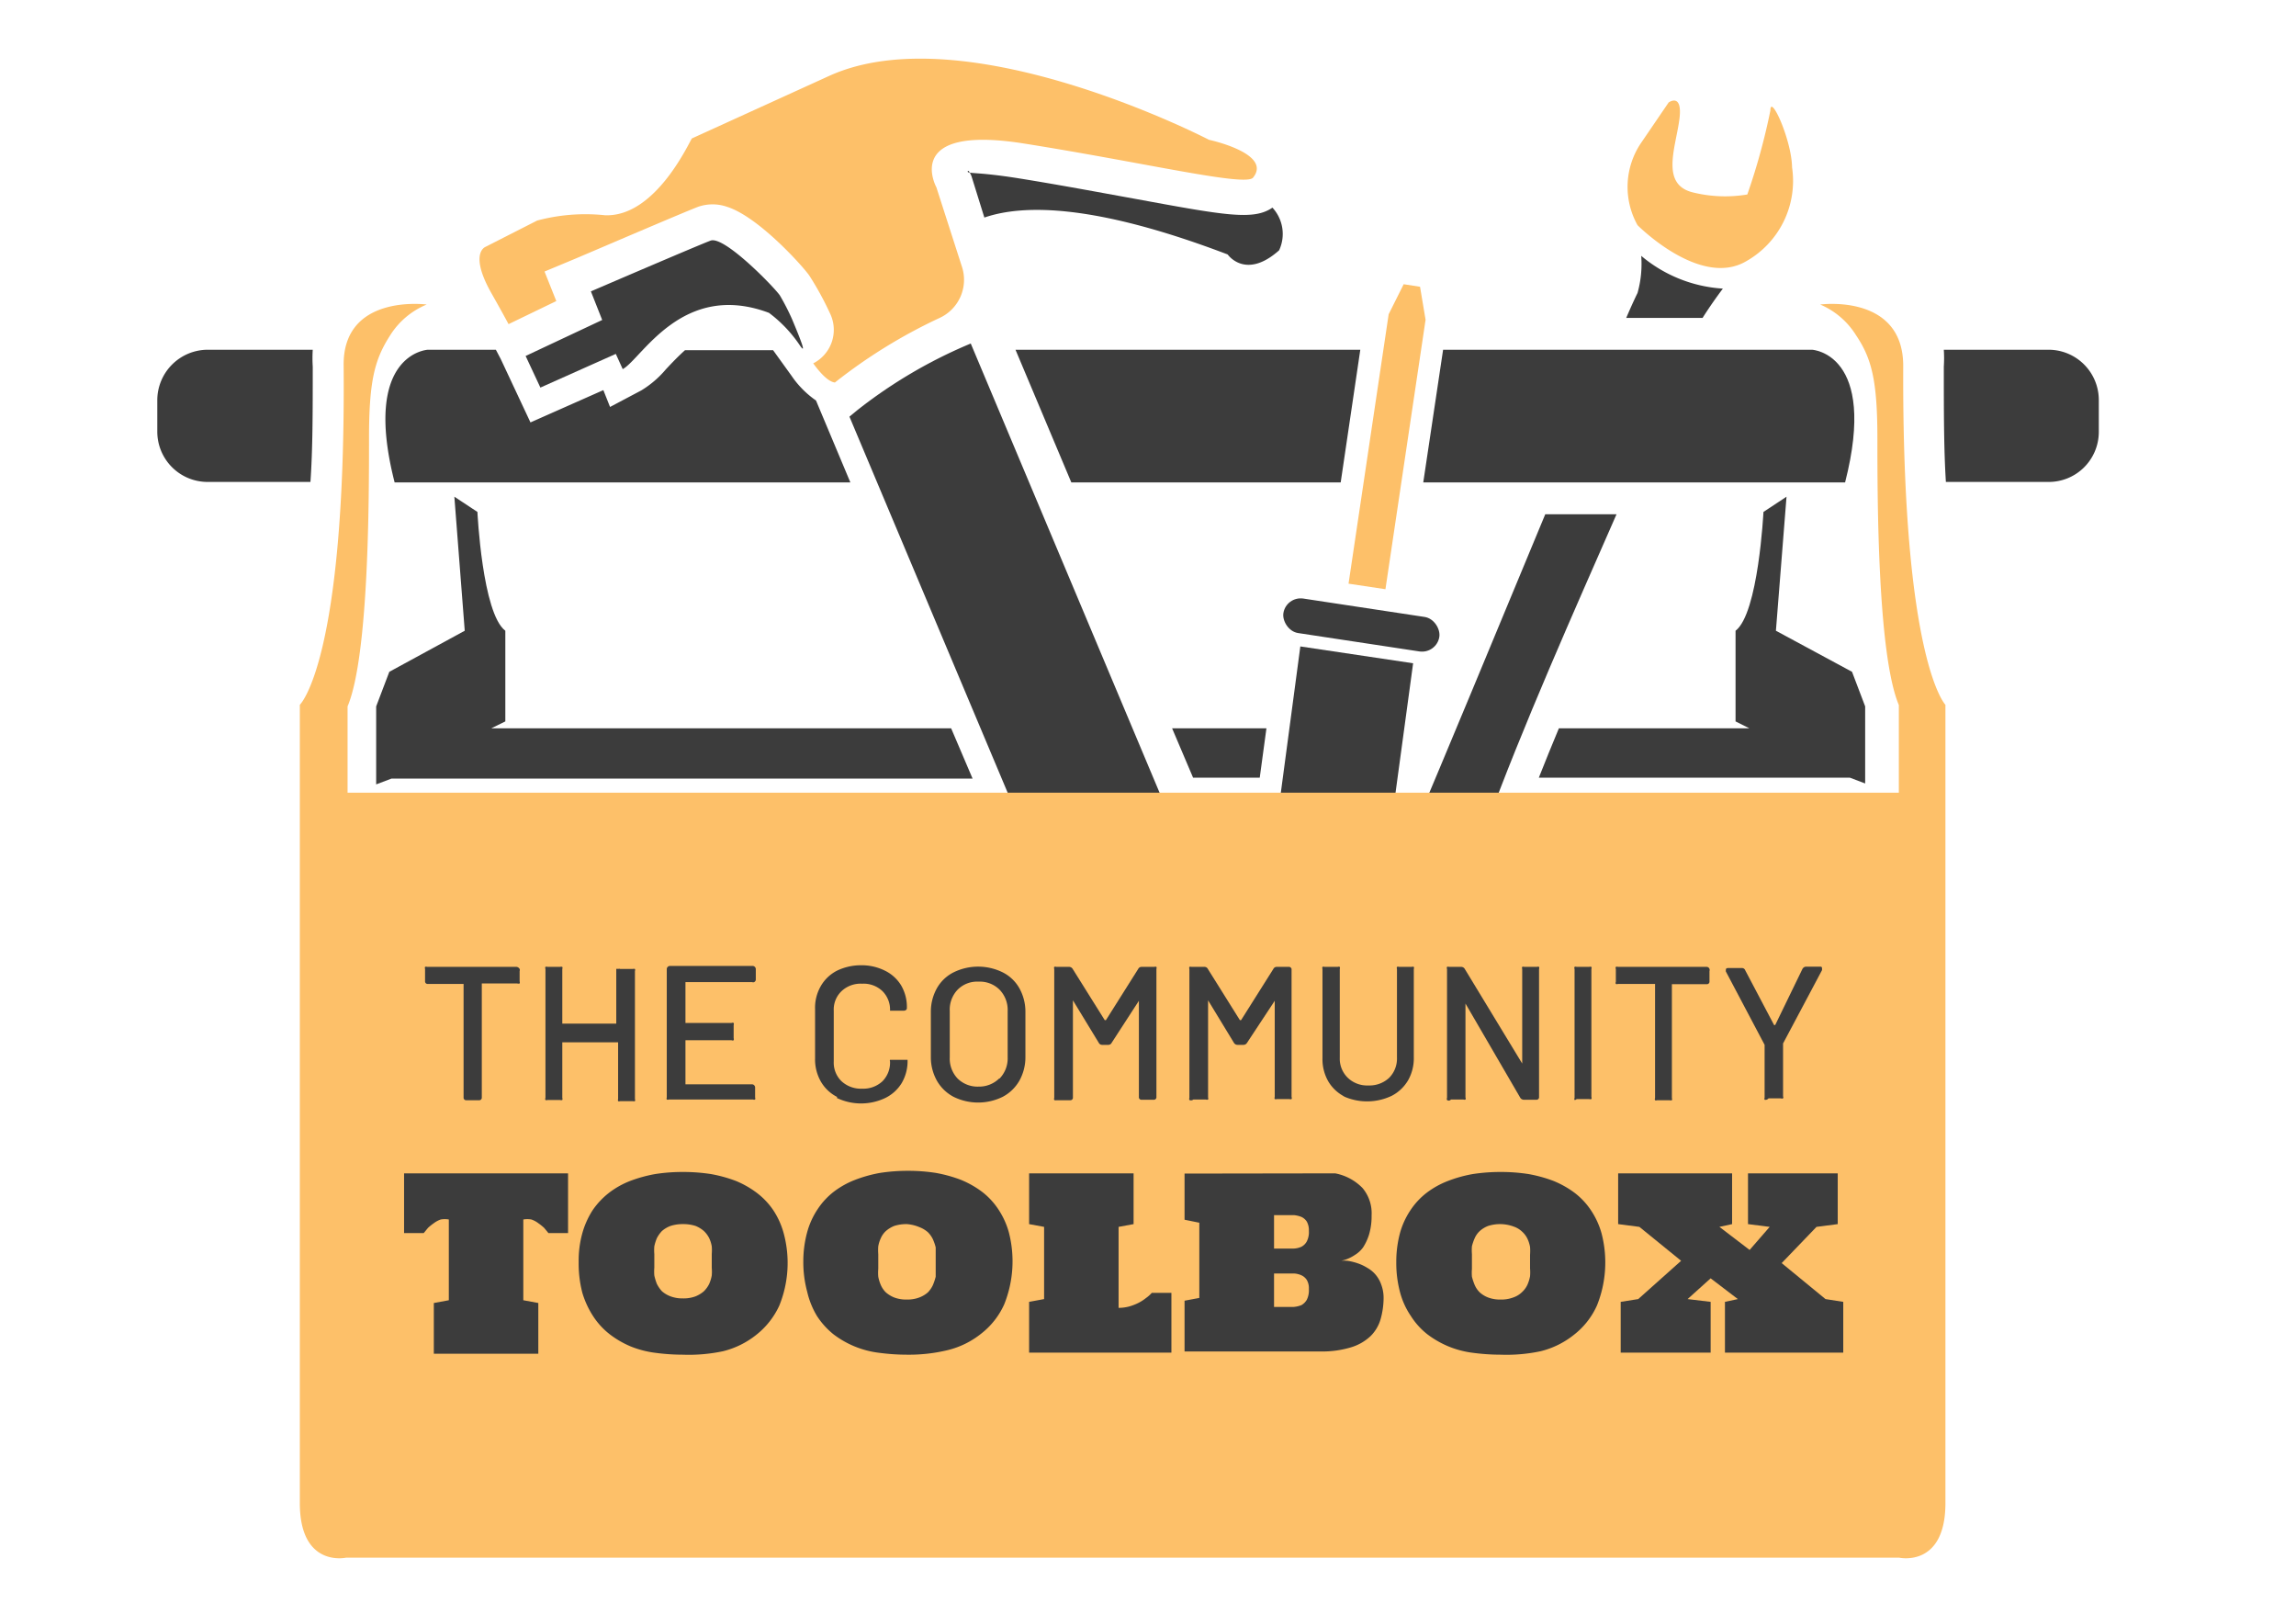 <svg id="Layer_2" data-name="Layer 2" xmlns="http://www.w3.org/2000/svg" viewBox="0 0 99.55 70"><defs><style>.cls-1{fill:#3c3c3c;}.cls-2{fill:#fdc069;}</style></defs><title>FULLCOLOR</title><path class="cls-1" d="M50.92,35.89l-8.83-21a21,21,0,0,0-4.92,2.89l-.34.28,7.5,17.82Z"/><polygon class="cls-1" points="60.3 35.89 61.27 28.75 56.38 28.02 55.33 35.89 60.3 35.89"/><path class="cls-1" d="M64.41,35.89c1.56-4.3,3.94-9.63,5.68-13.6H67c-2.11,5.09-4.5,10.84-5.67,13.6Z"/><path class="cls-2" d="M71.13,6.23l1.22-1.79s.63-.45.46.77S72,8,73.4,8.34a5.82,5.82,0,0,0,2.36.09,27.69,27.69,0,0,0,1-3.64c0-.75.92,1.27.94,2.46a4,4,0,0,1-2,4.08C73.7,12.49,71,9.76,71,9.76A3.4,3.4,0,0,1,71.13,6.23Z"/><path class="cls-1" d="M70.51,13.78h3.31c.31-.49.61-.91.88-1.27a6.07,6.07,0,0,1-3.54-1.42A4.64,4.64,0,0,1,71,12.7S70.8,13.1,70.51,13.78Z"/><path class="cls-1" d="M88.84,15.16H84.28a5.64,5.64,0,0,1,0,.73c0,1.93,0,3.59.09,5h4.43A2.17,2.17,0,0,0,91,18.73V17.34A2.18,2.18,0,0,0,88.84,15.16Z"/><path class="cls-1" d="M9,15.16h4.56a5.7,5.7,0,0,0,0,.73c0,1.93,0,3.59-.1,5H9a2.18,2.18,0,0,1-2.18-2.18V17.34A2.19,2.19,0,0,1,9,15.16Z"/><path class="cls-1" d="M35.38,17.36l0,0a4.12,4.12,0,0,1-1.06-1.07l-.8-1.11H29.7c-.28.25-.55.53-.83.83a4.33,4.33,0,0,1-1.06.91l-1.36.72-.29-.73L23,18.31l-1.29-2.75h0l-.21-.4H18.55s-2.87.15-1.44,5.75H36.87Z"/><path class="cls-1" d="M55.17,9c-.82.57-2.08.33-6-.39-1.5-.27-3.19-.59-5-.88s-2.24-.19-2.21-.3.16.2.16.2l.56,1.8c1.74-.6,4.88-.56,10.55,1.6,0,0,.77,1.12,2.23-.18A1.68,1.68,0,0,0,55.17,9Z"/><path class="cls-2" d="M52.42,6.06S41.87.58,35.93,3.3L30,6c-.11.14-1.57,3.42-3.77,3.33a8.11,8.11,0,0,0-2.94.23L21.05,10.7s-.74.27.28,2.05c.26.46.5.89.72,1.3l2.07-1-.51-1.28L25,11.19c.78-.33,4.67-2,5.28-2.23a1.91,1.91,0,0,1,1.23,0c1.39.43,3.37,2.66,3.59,3A13.31,13.31,0,0,1,36,13.61a1.63,1.63,0,0,1-.74,2.14h0c.31.43.66.8.94.83a22.89,22.89,0,0,1,4.52-2.79,1.82,1.82,0,0,0,1-2.19L40.6,8.12s-1.51-2.74,3.79-1.9S54,8.1,54.33,7.7C55.18,6.65,52.42,6.06,52.42,6.06Z"/><path class="cls-1" d="M33.81,12.8c-.25-.36-2.41-2.59-3-2.37s-5.19,2.2-5.19,2.2l.49,1.24-3.32,1.56.64,1.37,3.27-1.46L27,16c.82-.44,2.58-3.85,6.34-2.44A5.77,5.77,0,0,1,34.7,15c.28.39,0-.31-.36-1.17A10.14,10.14,0,0,0,33.81,12.8Z"/><rect class="cls-1" x="55.62" y="26.17" width="6.83" height="1.51" rx="0.76" transform="matrix(0.99, 0.15, -0.15, 0.99, 4.62, -8.42)"/><polygon class="cls-2" points="61.57 12.43 60.86 12.32 60.21 13.62 58.47 25.3 60.07 25.54 61.81 13.86 61.57 12.43"/><polygon class="cls-1" points="58.13 20.91 58.98 15.16 57.62 15.16 44.03 15.16 46.45 20.91 57.62 20.91 58.13 20.91"/><path class="cls-1" d="M78.57,15.16h-16l-.86,5.75H80C81.43,15.31,78.57,15.16,78.57,15.16Z"/><path class="cls-1" d="M80.3,29.12,77,27.34l.46-5.81-1,.66s-.22,4.4-1.21,5.15v3.93l.6.3H67.59c-.3.72-.59,1.43-.87,2.14H80.21l.66.25V30.62Z"/><path class="cls-2" d="M82.52,15.86c0-3.15-3.6-2.66-3.6-2.66a3.4,3.4,0,0,1,1.56,1.34c.67,1,.92,1.95.92,4.47s0,9.34.93,11.55l0,3.8H15.07l0-3.74C16,28.41,16,21.52,16,19s.25-3.43.92-4.47A3.4,3.4,0,0,1,18.5,13.2s-3.65-.49-3.6,2.66C15,28.66,13,30.55,13,30.55v34.6c0,2.81,2,2.37,2,2.37H82.35s2,.44,2-2.37V30.55S82.47,28.66,82.52,15.86Z"/><path class="cls-1" d="M22.53,42a.12.12,0,0,1,0,.09v.45a.12.12,0,0,1,0,.09.17.17,0,0,1-.1,0H20.89a0,0,0,0,0,0,0v4.94a.11.11,0,0,1-.12.12h-.55a.11.11,0,0,1-.12-.12V42.65a0,0,0,0,0,0,0H18.55a.11.11,0,0,1-.12-.12V42a.12.12,0,0,1,0-.09.13.13,0,0,1,.09,0h3.88A.18.18,0,0,1,22.53,42Z"/><path class="cls-1" d="M26.8,42a.13.13,0,0,1,.09,0h.55a.18.18,0,0,1,.09,0,.12.12,0,0,1,0,.09v5.55a.12.12,0,0,1,0,.09.16.16,0,0,1-.09,0h-.55a.12.12,0,0,1-.09,0,.13.13,0,0,1,0-.09V45.18s0,0,0,0H24.38s0,0,0,0v2.41a.12.12,0,0,1,0,.09.17.17,0,0,1-.1,0h-.54a.12.12,0,0,1-.09,0,.1.1,0,0,1,0-.09V42a.1.1,0,0,1,0-.09.13.13,0,0,1,.09,0h.54a.18.18,0,0,1,.1,0,.12.12,0,0,1,0,.09v2.37s0,0,0,0h2.34s0,0,0,0V42A.13.13,0,0,1,26.8,42Z"/><path class="cls-1" d="M32.7,42.57a.12.12,0,0,1-.09,0H29.72a0,0,0,0,0,0,0v1.77s0,0,0,0h2a.12.12,0,0,1,.09,0,.13.13,0,0,1,0,.09V45a.13.13,0,0,1,0,.09.1.1,0,0,1-.09,0h-2s0,0,0,0V47s0,0,0,0h2.89a.14.14,0,0,1,.13.13v.44a.13.13,0,0,1,0,.09.12.12,0,0,1-.09,0H29a.12.12,0,0,1-.09,0,.13.13,0,0,1,0-.09V42a.14.14,0,0,1,.13-.13h3.6a.14.14,0,0,1,.13.13v.44A.13.13,0,0,1,32.7,42.57Z"/><path class="cls-1" d="M36.3,47.55a1.7,1.7,0,0,1-.71-.67,1.93,1.93,0,0,1-.25-1V43.74a1.87,1.87,0,0,1,.25-1,1.7,1.7,0,0,1,.71-.67,2.39,2.39,0,0,1,1.06-.23,2.25,2.25,0,0,1,1,.23,1.69,1.69,0,0,1,.71.64,1.85,1.85,0,0,1,.25,1s0,.09-.13.1l-.54,0h0s0,0-.06,0,0,0,0,0v0a1.13,1.13,0,0,0-.33-.85,1.18,1.18,0,0,0-.88-.32,1.2,1.2,0,0,0-.89.32,1.1,1.1,0,0,0-.34.85v2.2a1.12,1.12,0,0,0,.34.86,1.24,1.24,0,0,0,.89.32,1.22,1.22,0,0,0,.88-.32,1.15,1.15,0,0,0,.33-.86.08.08,0,0,1,0-.07s0,0,.09,0l.54,0c.09,0,.13,0,.13,0v0a1.88,1.88,0,0,1-.25,1,1.72,1.72,0,0,1-.71.65,2.44,2.44,0,0,1-2.11,0Z"/><path class="cls-1" d="M41.34,47.54a1.8,1.8,0,0,1-.72-.7,2.08,2.08,0,0,1-.26-1v-2a2.08,2.08,0,0,1,.26-1,1.71,1.71,0,0,1,.72-.69,2.41,2.41,0,0,1,2.14,0,1.71,1.71,0,0,1,.72.69,2.08,2.08,0,0,1,.26,1v2a2.08,2.08,0,0,1-.26,1,1.8,1.8,0,0,1-.72.7,2.41,2.41,0,0,1-2.14,0Zm2-.79a1.25,1.25,0,0,0,.35-.92v-2a1.26,1.26,0,0,0-.35-.93,1.21,1.21,0,0,0-.91-.35,1.19,1.19,0,0,0-.91.35,1.25,1.25,0,0,0-.34.93v2a1.25,1.25,0,0,0,.34.92,1.23,1.23,0,0,0,.91.35A1.24,1.24,0,0,0,43.32,46.75Z"/><path class="cls-1" d="M45.71,47.68a.12.12,0,0,1,0-.09V42a.12.12,0,0,1,0-.09.13.13,0,0,1,.09,0h.56a.18.18,0,0,1,.15.09l1.39,2.22s0,0,.05,0L49.35,42a.16.16,0,0,1,.15-.09h.55a.13.13,0,0,1,.09,0,.12.12,0,0,1,0,.09v5.55a.11.11,0,0,1-.12.12H49.5a.11.11,0,0,1-.12-.12V43.38a.05.05,0,0,0,0,0l0,0L48.2,45.2a.16.16,0,0,1-.15.09h-.26a.16.16,0,0,1-.15-.09l-1.12-1.84,0,0a.05.05,0,0,0,0,0v4.21a.11.11,0,0,1-.12.12H45.8A.12.12,0,0,1,45.71,47.68Z"/><path class="cls-1" d="M51.57,47.68a.12.12,0,0,1,0-.09V42a.12.12,0,0,1,0-.09.18.18,0,0,1,.09,0h.56a.16.16,0,0,1,.15.09l1.39,2.22s0,0,.05,0L55.21,42a.16.16,0,0,1,.15-.09h.55A.13.13,0,0,1,56,42,.1.1,0,0,1,56,42v5.55a.1.1,0,0,1,0,.09.12.12,0,0,1-.09,0h-.54a.17.17,0,0,1-.1,0,.12.12,0,0,1,0-.09V43.38s0,0,0,0l0,0L54.07,45.2a.18.18,0,0,1-.15.09h-.27a.18.18,0,0,1-.15-.09l-1.12-1.84,0,0s0,0,0,0v4.21a.13.13,0,0,1,0,.09.12.12,0,0,1-.09,0h-.55A.16.16,0,0,1,51.57,47.68Z"/><path class="cls-1" d="M58.31,47.54a1.73,1.73,0,0,1-.72-.67,1.93,1.93,0,0,1-.25-1V42a.12.12,0,0,1,0-.09.13.13,0,0,1,.09,0H58a.13.13,0,0,1,.09,0,.12.12,0,0,1,0,.09v3.85a1.15,1.15,0,0,0,.35.87,1.21,1.21,0,0,0,.89.33,1.25,1.25,0,0,0,.9-.33,1.18,1.18,0,0,0,.34-.87V42a.12.12,0,0,1,0-.09.13.13,0,0,1,.09,0h.55a.13.13,0,0,1,.09,0,.12.12,0,0,1,0,.09v3.83a1.93,1.93,0,0,1-.25,1,1.76,1.76,0,0,1-.71.67,2.48,2.48,0,0,1-2.13,0Z"/><path class="cls-1" d="M62.74,47.68a.1.1,0,0,1,0-.09V42a.1.1,0,0,1,0-.09.13.13,0,0,1,.09,0h.53a.18.18,0,0,1,.15.09L66,46.1l0,0a.05.05,0,0,0,0,0V42a.12.12,0,0,1,0-.09.13.13,0,0,1,.09,0h.55a.13.13,0,0,1,.09,0,.12.12,0,0,1,0,.09v5.55a.11.11,0,0,1-.12.12h-.54a.19.19,0,0,1-.15-.08L63.54,43.5l0,0s0,0,0,0v4.07a.1.1,0,0,1,0,.09.12.12,0,0,1-.09,0h-.54A.12.12,0,0,1,62.74,47.68Z"/><path class="cls-1" d="M68.27,47.68a.1.1,0,0,1,0-.09V42a.1.1,0,0,1,0-.09.13.13,0,0,1,.09,0h.54a.18.18,0,0,1,.1,0A.12.12,0,0,1,69,42v5.55a.12.12,0,0,1,0,.09.17.17,0,0,1-.1,0h-.54A.12.12,0,0,1,68.27,47.68Z"/><path class="cls-1" d="M74.12,42a.12.12,0,0,1,0,.09v.45a.11.11,0,0,1-.12.12H72.49s0,0,0,0v4.94a.12.12,0,0,1,0,.09.17.17,0,0,1-.1,0h-.54a.12.12,0,0,1-.09,0,.1.1,0,0,1,0-.09V42.65s0,0,0,0H70.15a.12.12,0,0,1-.09,0,.1.1,0,0,1,0-.09V42a.1.1,0,0,1,0-.09.13.13,0,0,1,.09,0H74A.13.13,0,0,1,74.12,42Z"/><path class="cls-1" d="M76.51,47.67a.12.12,0,0,1,0-.09V45.29s0,0,0,0l-1.68-3.18a.1.1,0,0,1,0-.05c0-.06,0-.1.11-.1h.58a.15.15,0,0,1,.15.1l1.25,2.37s0,0,.05,0L78.15,42a.19.19,0,0,1,.15-.1h.6c.07,0,.1,0,.1.09l0,.06-1.69,3.18a.13.13,0,0,0,0,0v2.29a.1.1,0,0,1,0,.09.12.12,0,0,1-.09,0h-.54A.17.17,0,0,1,76.51,47.67Z"/><path class="cls-1" d="M24.63,50.86v2.59h-.85l-.19-.23a2.43,2.43,0,0,0-.25-.2,1.08,1.08,0,0,0-.3-.16,1,1,0,0,0-.35,0v3.5l.65.12v2.2H18.81v-2.2l.65-.12v-3.5a1,1,0,0,0-.35,0,1.08,1.08,0,0,0-.3.16,2.43,2.43,0,0,0-.25.2l-.19.23h-.85V50.86Z"/><path class="cls-1" d="M29.61,58.72a9.14,9.14,0,0,1-1.19-.08,4.29,4.29,0,0,1-1.08-.28,4.09,4.09,0,0,1-.91-.53,3.2,3.2,0,0,1-.72-.79,3.88,3.88,0,0,1-.46-1,5,5,0,0,1-.16-1.33,4.43,4.43,0,0,1,.16-1.26,3.66,3.66,0,0,1,.45-1,3.38,3.38,0,0,1,.71-.75,3.68,3.68,0,0,1,.91-.51,6,6,0,0,1,1.09-.3,7.69,7.69,0,0,1,1.2-.09,7.92,7.92,0,0,1,1.21.09,6,6,0,0,1,1.09.3,4.06,4.06,0,0,1,.91.52,3.16,3.16,0,0,1,.71.75,3.45,3.45,0,0,1,.45,1,4.92,4.92,0,0,1-.19,3.13,3.44,3.44,0,0,1-1,1.27,3.74,3.74,0,0,1-1.44.71A7.16,7.16,0,0,1,29.61,58.72Zm0-5.66a1.71,1.71,0,0,0-.54.08,1.21,1.21,0,0,0-.37.22,1.34,1.34,0,0,0-.22.31,2,2,0,0,0-.11.35,2.09,2.09,0,0,0,0,.34c0,.11,0,.21,0,.3s0,.18,0,.29a2,2,0,0,0,0,.34,2.47,2.47,0,0,0,.11.36,1.4,1.4,0,0,0,.22.32,1.21,1.21,0,0,0,.37.22,1.45,1.45,0,0,0,.54.09,1.47,1.47,0,0,0,.55-.09,1.28,1.28,0,0,0,.36-.22,1.18,1.18,0,0,0,.23-.32,1.65,1.65,0,0,0,.11-.36,2,2,0,0,0,0-.34c0-.11,0-.21,0-.29s0-.19,0-.3a2.09,2.09,0,0,0,0-.34,1.42,1.42,0,0,0-.11-.35,1.14,1.14,0,0,0-.23-.31,1.28,1.28,0,0,0-.36-.22A1.73,1.73,0,0,0,29.61,53.06Z"/><path class="cls-1" d="M39.32,58.72a9.14,9.14,0,0,1-1.19-.08,4.06,4.06,0,0,1-2-.81,3.37,3.37,0,0,1-.71-.79A3.59,3.59,0,0,1,35,56a4.93,4.93,0,0,1-.17-1.33A4.82,4.82,0,0,1,35,53.4a3.4,3.4,0,0,1,.46-1,3.12,3.12,0,0,1,.7-.75,3.74,3.74,0,0,1,.92-.51,5.89,5.89,0,0,1,1.08-.3,7.92,7.92,0,0,1,1.21-.09,7.79,7.79,0,0,1,1.2.09,6,6,0,0,1,1.09.3,4.13,4.13,0,0,1,.92.52,3.12,3.12,0,0,1,.7.75,3.46,3.46,0,0,1,.46,1,5,5,0,0,1-.2,3.13,3.34,3.34,0,0,1-1,1.27,3.74,3.74,0,0,1-1.44.71A7.13,7.13,0,0,1,39.32,58.72Zm0-5.66a1.73,1.73,0,0,0-.55.08,1.28,1.28,0,0,0-.36.22.93.93,0,0,0-.22.31,1.42,1.42,0,0,0-.11.35,2.15,2.15,0,0,0,0,.34V55a2,2,0,0,0,0,.34,1.65,1.65,0,0,0,.11.36,1,1,0,0,0,.22.32,1.28,1.28,0,0,0,.36.22,1.47,1.47,0,0,0,.55.09,1.45,1.45,0,0,0,.54-.09,1.21,1.21,0,0,0,.37-.22,1.14,1.14,0,0,0,.22-.32,2.53,2.53,0,0,0,.12-.36c0-.11,0-.23,0-.34s0-.21,0-.29,0-.19,0-.3,0-.22,0-.34a2.06,2.06,0,0,0-.12-.35,1.1,1.1,0,0,0-.22-.31,1.21,1.21,0,0,0-.37-.22A1.71,1.71,0,0,0,39.32,53.06Z"/><path class="cls-1" d="M48.5,56.69a1.76,1.76,0,0,0,.46-.06,2.26,2.26,0,0,0,.39-.15,1.85,1.85,0,0,0,.33-.21,1.47,1.47,0,0,0,.26-.23h.85v2.59H44.62v-2.2l.65-.12V53.18l-.65-.12v-2.2h4.53v2.2l-.65.12Z"/><path class="cls-1" d="M57.89,50.86a2.23,2.23,0,0,1,1.19.64,1.7,1.7,0,0,1,.39,1.18,2.78,2.78,0,0,1-.11.83,2.24,2.24,0,0,1-.26.56,1.23,1.23,0,0,1-.36.33,1.67,1.67,0,0,1-.35.18,1.2,1.2,0,0,1-.27.07H58a3.29,3.29,0,0,1,.42,0,2.46,2.46,0,0,1,.45.11,2,2,0,0,1,.42.2,1.31,1.31,0,0,1,.36.3,1.37,1.37,0,0,1,.24.43,1.61,1.61,0,0,1,.1.57,3.41,3.41,0,0,1-.13.92,1.69,1.69,0,0,1-.43.73,2.12,2.12,0,0,1-.85.49,4.32,4.32,0,0,1-1.35.18H51.36v-2.2l.64-.12V53l-.64-.13v-2Zm-1.14,2.49a.76.76,0,0,0-.09-.4.55.55,0,0,0-.23-.2,1.13,1.13,0,0,0-.34-.08h-.85v1.45h.85a.89.89,0,0,0,.34-.08.56.56,0,0,0,.23-.23A.88.88,0,0,0,56.75,53.35Zm0,2.52a.7.7,0,0,0-.09-.39.55.55,0,0,0-.23-.2.89.89,0,0,0-.34-.08h-.85v1.45h.85a1.13,1.13,0,0,0,.34-.08.63.63,0,0,0,.23-.23A.92.92,0,0,0,56.75,55.87Z"/><path class="cls-1" d="M65.07,58.72a9.3,9.3,0,0,1-1.2-.08,4.11,4.11,0,0,1-1.07-.28,4.16,4.16,0,0,1-.92-.53,3.16,3.16,0,0,1-.71-.79,3.35,3.35,0,0,1-.46-1,4.93,4.93,0,0,1-.17-1.33,4.82,4.82,0,0,1,.16-1.26,3.4,3.4,0,0,1,.46-1,3.12,3.12,0,0,1,.7-.75,3.74,3.74,0,0,1,.92-.51,5.68,5.68,0,0,1,1.08-.3,7.92,7.92,0,0,1,1.21-.09,7.79,7.79,0,0,1,1.2.09,6,6,0,0,1,1.09.3,4.13,4.13,0,0,1,.92.52,3.12,3.12,0,0,1,.7.75,3.46,3.46,0,0,1,.46,1,5,5,0,0,1-.2,3.13,3.34,3.34,0,0,1-1,1.27,3.74,3.74,0,0,1-1.44.71A7.13,7.13,0,0,1,65.07,58.72Zm0-5.66a1.73,1.73,0,0,0-.55.08,1.16,1.16,0,0,0-.36.22.93.93,0,0,0-.22.31,2.06,2.06,0,0,0-.12.35,2.09,2.09,0,0,0,0,.34V55a2,2,0,0,0,0,.34,2.53,2.53,0,0,0,.12.36,1,1,0,0,0,.22.32,1.16,1.16,0,0,0,.36.22,1.47,1.47,0,0,0,.55.09,1.45,1.45,0,0,0,.54-.09A1,1,0,0,0,66,56a1,1,0,0,0,.23-.32,1.65,1.65,0,0,0,.11-.36,2,2,0,0,0,0-.34v-.59a2.15,2.15,0,0,0,0-.34,1.42,1.42,0,0,0-.11-.35,1,1,0,0,0-.23-.31,1,1,0,0,0-.36-.22A1.71,1.71,0,0,0,65.07,53.06Z"/><path class="cls-1" d="M79.15,56.31l.77.12v2.2H74.79v-2.2l.56-.12-1.18-.9-1,.9,1,.12v2.2h-3.9v-2.2l.76-.12,1.86-1.66-1.81-1.47-.92-.12v-2.2h4.94v2.2l-.55.12,1.31,1,.87-1-.94-.12v-2.2h3.89v2.2l-.92.12-1.51,1.57Z"/><polygon class="cls-1" points="51.73 33.71 54.62 33.71 54.91 31.57 50.82 31.57 51.73 33.71"/><path class="cls-1" d="M41.24,31.57H21.3l.61-.3V27.34c-1-.75-1.21-5.15-1.21-5.15l-1-.66.45,5.81-3.27,1.78-.57,1.5V34l.66-.25h25.2Z"/></svg>